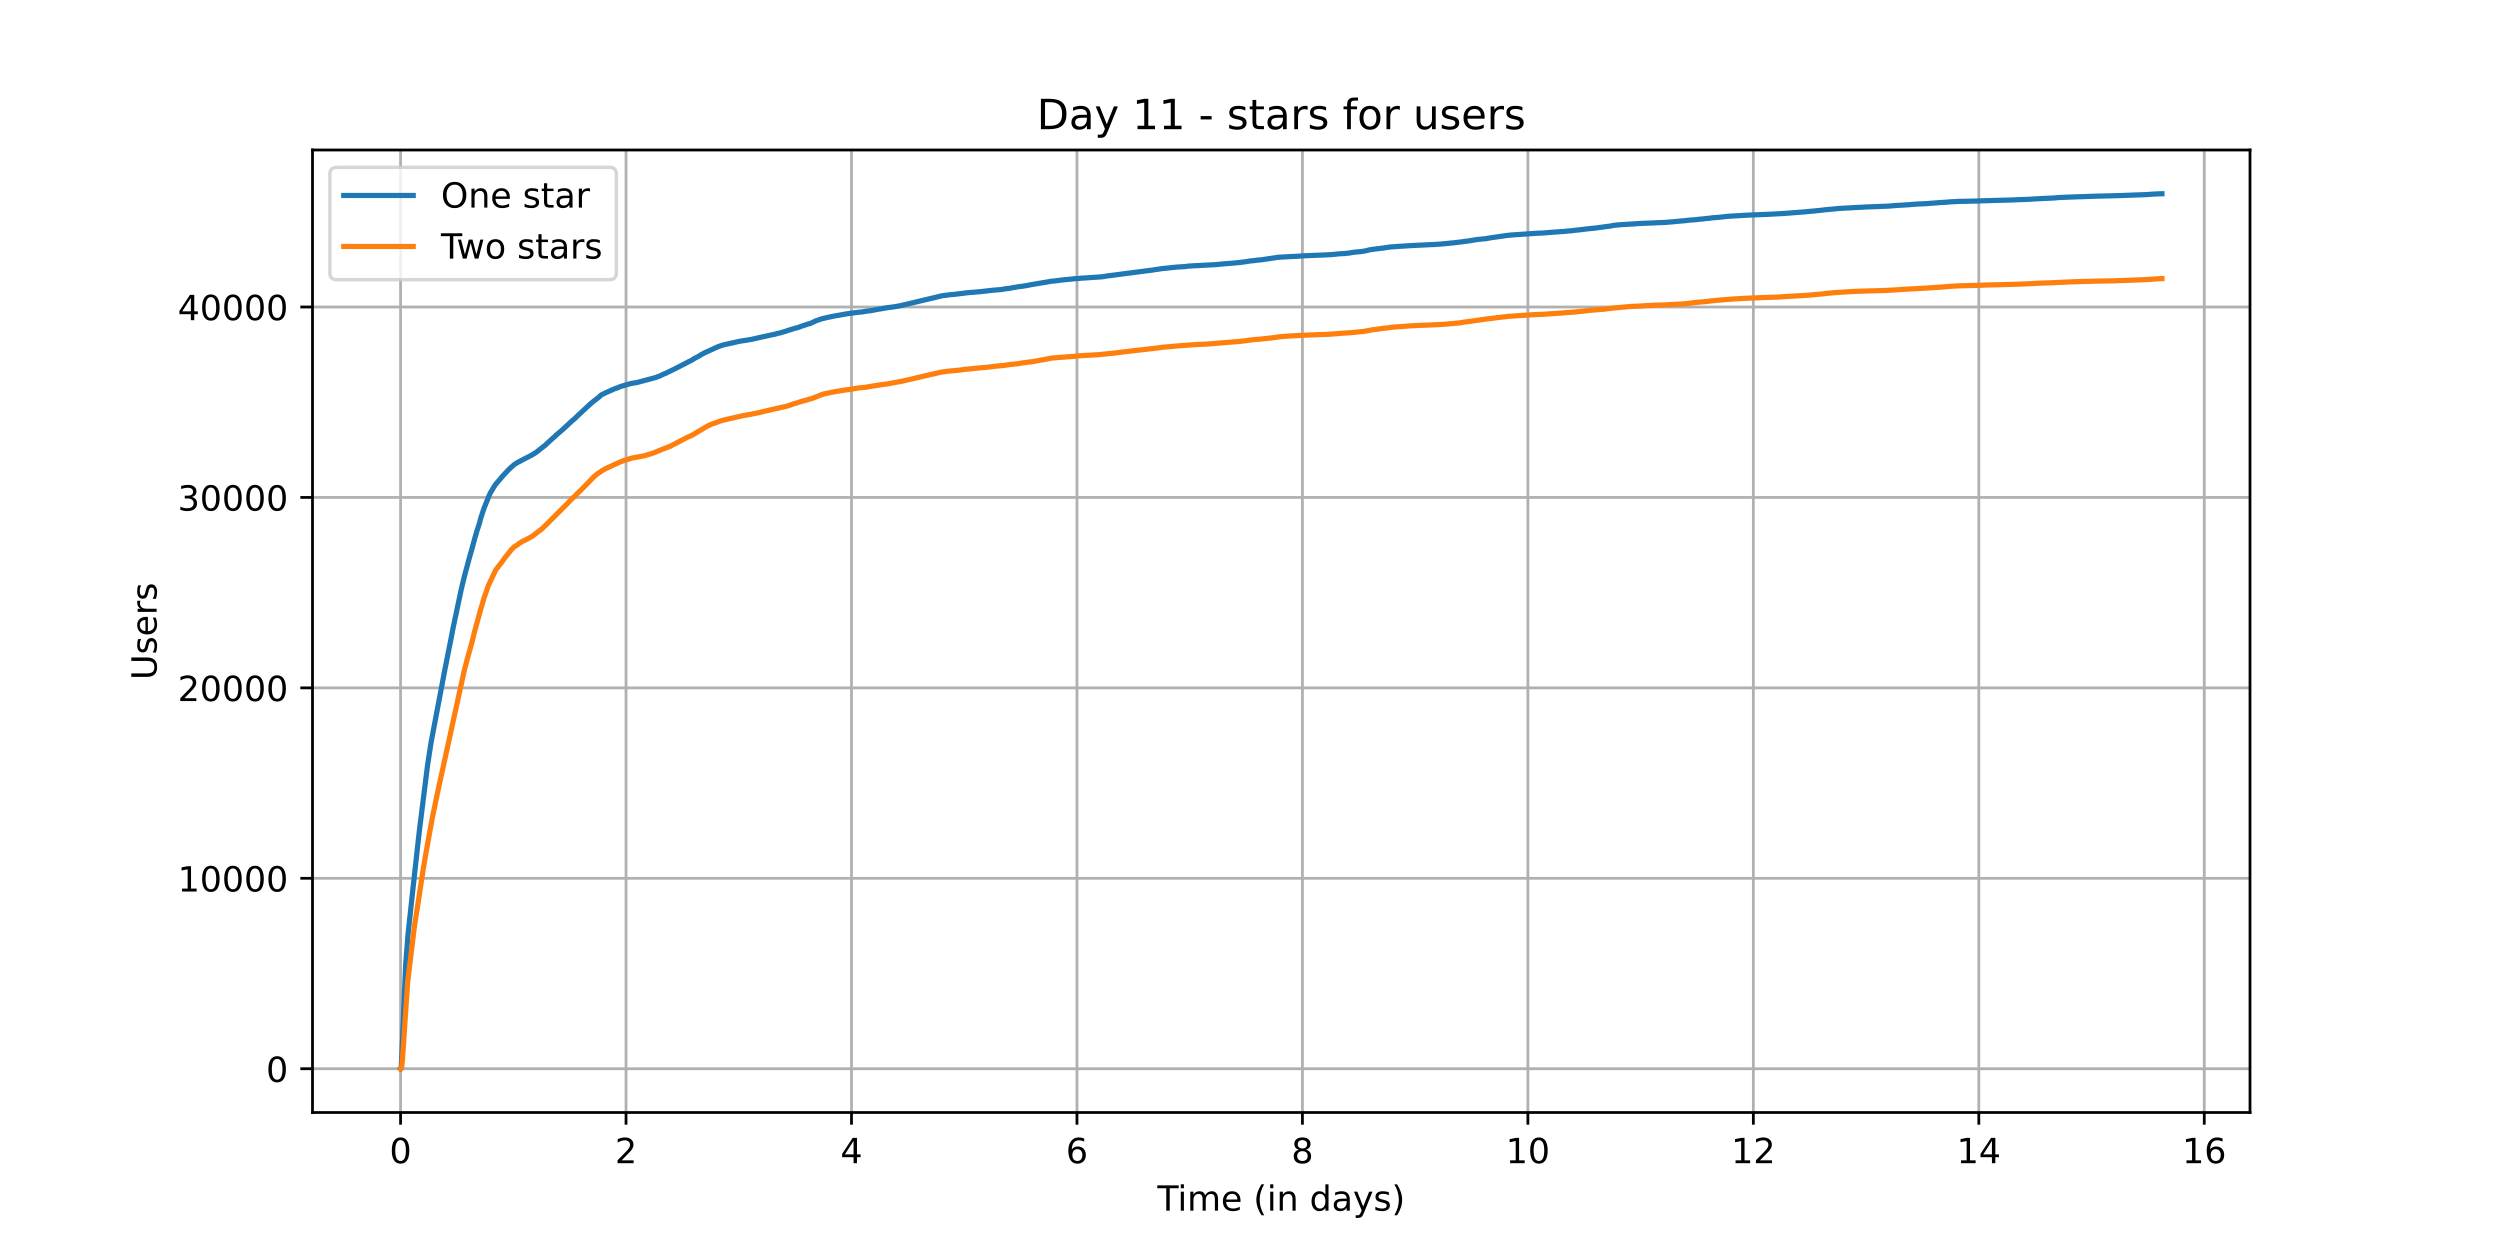 <?xml version="1.0" encoding="utf-8" standalone="no"?>
<!DOCTYPE svg PUBLIC "-//W3C//DTD SVG 1.1//EN"
  "http://www.w3.org/Graphics/SVG/1.1/DTD/svg11.dtd">
<!-- Created with matplotlib (https://matplotlib.org/) -->
<svg height="360pt" version="1.1" viewBox="0 0 720 360" width="720pt" xmlns="http://www.w3.org/2000/svg" xmlns:xlink="http://www.w3.org/1999/xlink">
 <defs>
  <style type="text/css">*{stroke-linecap:butt;stroke-linejoin:round;}</style>
 </defs>
 <g id="figure_1">
  <g id="patch_1">
   <path d="M 0 360 
L 720 360 
L 720 0 
L 0 0 
z
" style="fill:#ffffff;"/>
  </g>
  <g id="axes_1">
   <g id="patch_2">
    <path d="M 90 320.4 
L 648 320.4 
L 648 43.2 
L 90 43.2 
z
" style="fill:#ffffff;"/>
   </g>
   <g id="matplotlib.axis_1">
    <g id="xtick_1">
     <g id="line2d_1">
      <path clip-path="url(#pb75113d39e)" d="M 115.364 320.4 
L 115.364 43.2 
" style="fill:none;stroke:#b0b0b0;stroke-linecap:square;stroke-width:0.8;"/>
     </g>
     <g id="line2d_2">
      <defs>
       <path d="M 0 0 
L 0 3.5 
" id="mc8933adeb5" style="stroke:#000000;stroke-width:0.8;"/>
      </defs>
      <g>
       <use style="stroke:#000000;stroke-width:0.8;" x="115.364" xlink:href="#mc8933adeb5" y="320.4"/>
      </g>
     </g>
     <g id="text_1">
      <!-- 0 -->
      <g transform="translate(112.182 334.998)scale(0.1 -0.1)">
       <defs>
        <path d="M 31.781 66.406 
Q 24.172 66.406 20.328 58.906 
Q 16.5 51.422 16.5 36.375 
Q 16.5 21.391 20.328 13.891 
Q 24.172 6.391 31.781 6.391 
Q 39.453 6.391 43.281 13.891 
Q 47.125 21.391 47.125 36.375 
Q 47.125 51.422 43.281 58.906 
Q 39.453 66.406 31.781 66.406 
z
M 31.781 74.219 
Q 44.047 74.219 50.516 64.516 
Q 56.984 54.828 56.984 36.375 
Q 56.984 17.969 50.516 8.266 
Q 44.047 -1.422 31.781 -1.422 
Q 19.531 -1.422 13.062 8.266 
Q 6.594 17.969 6.594 36.375 
Q 6.594 54.828 13.062 64.516 
Q 19.531 74.219 31.781 74.219 
z
" id="DejaVuSans-48"/>
       </defs>
       <use xlink:href="#DejaVuSans-48"/>
      </g>
     </g>
    </g>
    <g id="xtick_2">
     <g id="line2d_3">
      <path clip-path="url(#pb75113d39e)" d="M 180.297 320.4 
L 180.297 43.2 
" style="fill:none;stroke:#b0b0b0;stroke-linecap:square;stroke-width:0.8;"/>
     </g>
     <g id="line2d_4">
      <g>
       <use style="stroke:#000000;stroke-width:0.8;" x="180.297" xlink:href="#mc8933adeb5" y="320.4"/>
      </g>
     </g>
     <g id="text_2">
      <!-- 2 -->
      <g transform="translate(177.116 334.998)scale(0.1 -0.1)">
       <defs>
        <path d="M 19.188 8.297 
L 53.609 8.297 
L 53.609 0 
L 7.328 0 
L 7.328 8.297 
Q 12.938 14.109 22.625 23.891 
Q 32.328 33.688 34.812 36.531 
Q 39.547 41.844 41.422 45.531 
Q 43.312 49.219 43.312 52.781 
Q 43.312 58.594 39.234 62.25 
Q 35.156 65.922 28.609 65.922 
Q 23.969 65.922 18.812 64.312 
Q 13.672 62.703 7.812 59.422 
L 7.812 69.391 
Q 13.766 71.781 18.938 73 
Q 24.125 74.219 28.422 74.219 
Q 39.75 74.219 46.484 68.547 
Q 53.219 62.891 53.219 53.422 
Q 53.219 48.922 51.531 44.891 
Q 49.859 40.875 45.406 35.406 
Q 44.188 33.984 37.641 27.219 
Q 31.109 20.453 19.188 8.297 
z
" id="DejaVuSans-50"/>
       </defs>
       <use xlink:href="#DejaVuSans-50"/>
      </g>
     </g>
    </g>
    <g id="xtick_3">
     <g id="line2d_5">
      <path clip-path="url(#pb75113d39e)" d="M 245.23 320.4 
L 245.23 43.2 
" style="fill:none;stroke:#b0b0b0;stroke-linecap:square;stroke-width:0.8;"/>
     </g>
     <g id="line2d_6">
      <g>
       <use style="stroke:#000000;stroke-width:0.8;" x="245.23" xlink:href="#mc8933adeb5" y="320.4"/>
      </g>
     </g>
     <g id="text_3">
      <!-- 4 -->
      <g transform="translate(242.049 334.998)scale(0.1 -0.1)">
       <defs>
        <path d="M 37.797 64.312 
L 12.891 25.391 
L 37.797 25.391 
z
M 35.203 72.906 
L 47.609 72.906 
L 47.609 25.391 
L 58.016 25.391 
L 58.016 17.188 
L 47.609 17.188 
L 47.609 0 
L 37.797 0 
L 37.797 17.188 
L 4.891 17.188 
L 4.891 26.703 
z
" id="DejaVuSans-52"/>
       </defs>
       <use xlink:href="#DejaVuSans-52"/>
      </g>
     </g>
    </g>
    <g id="xtick_4">
     <g id="line2d_7">
      <path clip-path="url(#pb75113d39e)" d="M 310.164 320.4 
L 310.164 43.2 
" style="fill:none;stroke:#b0b0b0;stroke-linecap:square;stroke-width:0.8;"/>
     </g>
     <g id="line2d_8">
      <g>
       <use style="stroke:#000000;stroke-width:0.8;" x="310.164" xlink:href="#mc8933adeb5" y="320.4"/>
      </g>
     </g>
     <g id="text_4">
      <!-- 6 -->
      <g transform="translate(306.983 334.998)scale(0.1 -0.1)">
       <defs>
        <path d="M 33.016 40.375 
Q 26.375 40.375 22.484 35.828 
Q 18.609 31.297 18.609 23.391 
Q 18.609 15.531 22.484 10.953 
Q 26.375 6.391 33.016 6.391 
Q 39.656 6.391 43.531 10.953 
Q 47.406 15.531 47.406 23.391 
Q 47.406 31.297 43.531 35.828 
Q 39.656 40.375 33.016 40.375 
z
M 52.594 71.297 
L 52.594 62.312 
Q 48.875 64.062 45.094 64.984 
Q 41.312 65.922 37.594 65.922 
Q 27.828 65.922 22.672 59.328 
Q 17.531 52.734 16.797 39.406 
Q 19.672 43.656 24.016 45.922 
Q 28.375 48.188 33.594 48.188 
Q 44.578 48.188 50.953 41.516 
Q 57.328 34.859 57.328 23.391 
Q 57.328 12.156 50.688 5.359 
Q 44.047 -1.422 33.016 -1.422 
Q 20.359 -1.422 13.672 8.266 
Q 6.984 17.969 6.984 36.375 
Q 6.984 53.656 15.188 63.938 
Q 23.391 74.219 37.203 74.219 
Q 40.922 74.219 44.703 73.484 
Q 48.484 72.75 52.594 71.297 
z
" id="DejaVuSans-54"/>
       </defs>
       <use xlink:href="#DejaVuSans-54"/>
      </g>
     </g>
    </g>
    <g id="xtick_5">
     <g id="line2d_9">
      <path clip-path="url(#pb75113d39e)" d="M 375.097 320.4 
L 375.097 43.2 
" style="fill:none;stroke:#b0b0b0;stroke-linecap:square;stroke-width:0.8;"/>
     </g>
     <g id="line2d_10">
      <g>
       <use style="stroke:#000000;stroke-width:0.8;" x="375.097" xlink:href="#mc8933adeb5" y="320.4"/>
      </g>
     </g>
     <g id="text_5">
      <!-- 8 -->
      <g transform="translate(371.916 334.998)scale(0.1 -0.1)">
       <defs>
        <path d="M 31.781 34.625 
Q 24.75 34.625 20.719 30.859 
Q 16.703 27.094 16.703 20.516 
Q 16.703 13.922 20.719 10.156 
Q 24.75 6.391 31.781 6.391 
Q 38.812 6.391 42.859 10.172 
Q 46.922 13.969 46.922 20.516 
Q 46.922 27.094 42.891 30.859 
Q 38.875 34.625 31.781 34.625 
z
M 21.922 38.812 
Q 15.578 40.375 12.031 44.719 
Q 8.5 49.078 8.5 55.328 
Q 8.5 64.062 14.719 69.141 
Q 20.953 74.219 31.781 74.219 
Q 42.672 74.219 48.875 69.141 
Q 55.078 64.062 55.078 55.328 
Q 55.078 49.078 51.531 44.719 
Q 48 40.375 41.703 38.812 
Q 48.828 37.156 52.797 32.312 
Q 56.781 27.484 56.781 20.516 
Q 56.781 9.906 50.312 4.234 
Q 43.844 -1.422 31.781 -1.422 
Q 19.734 -1.422 13.25 4.234 
Q 6.781 9.906 6.781 20.516 
Q 6.781 27.484 10.781 32.312 
Q 14.797 37.156 21.922 38.812 
z
M 18.312 54.391 
Q 18.312 48.734 21.844 45.562 
Q 25.391 42.391 31.781 42.391 
Q 38.141 42.391 41.719 45.562 
Q 45.312 48.734 45.312 54.391 
Q 45.312 60.062 41.719 63.234 
Q 38.141 66.406 31.781 66.406 
Q 25.391 66.406 21.844 63.234 
Q 18.312 60.062 18.312 54.391 
z
" id="DejaVuSans-56"/>
       </defs>
       <use xlink:href="#DejaVuSans-56"/>
      </g>
     </g>
    </g>
    <g id="xtick_6">
     <g id="line2d_11">
      <path clip-path="url(#pb75113d39e)" d="M 440.031 320.4 
L 440.031 43.2 
" style="fill:none;stroke:#b0b0b0;stroke-linecap:square;stroke-width:0.8;"/>
     </g>
     <g id="line2d_12">
      <g>
       <use style="stroke:#000000;stroke-width:0.8;" x="440.031" xlink:href="#mc8933adeb5" y="320.4"/>
      </g>
     </g>
     <g id="text_6">
      <!-- 10 -->
      <g transform="translate(433.668 334.998)scale(0.1 -0.1)">
       <defs>
        <path d="M 12.406 8.297 
L 28.516 8.297 
L 28.516 63.922 
L 10.984 60.406 
L 10.984 69.391 
L 28.422 72.906 
L 38.281 72.906 
L 38.281 8.297 
L 54.391 8.297 
L 54.391 0 
L 12.406 0 
z
" id="DejaVuSans-49"/>
       </defs>
       <use xlink:href="#DejaVuSans-49"/>
       <use x="63.623" xlink:href="#DejaVuSans-48"/>
      </g>
     </g>
    </g>
    <g id="xtick_7">
     <g id="line2d_13">
      <path clip-path="url(#pb75113d39e)" d="M 504.964 320.4 
L 504.964 43.2 
" style="fill:none;stroke:#b0b0b0;stroke-linecap:square;stroke-width:0.8;"/>
     </g>
     <g id="line2d_14">
      <g>
       <use style="stroke:#000000;stroke-width:0.8;" x="504.964" xlink:href="#mc8933adeb5" y="320.4"/>
      </g>
     </g>
     <g id="text_7">
      <!-- 12 -->
      <g transform="translate(498.602 334.998)scale(0.1 -0.1)">
       <use xlink:href="#DejaVuSans-49"/>
       <use x="63.623" xlink:href="#DejaVuSans-50"/>
      </g>
     </g>
    </g>
    <g id="xtick_8">
     <g id="line2d_15">
      <path clip-path="url(#pb75113d39e)" d="M 569.898 320.4 
L 569.898 43.2 
" style="fill:none;stroke:#b0b0b0;stroke-linecap:square;stroke-width:0.8;"/>
     </g>
     <g id="line2d_16">
      <g>
       <use style="stroke:#000000;stroke-width:0.8;" x="569.898" xlink:href="#mc8933adeb5" y="320.4"/>
      </g>
     </g>
     <g id="text_8">
      <!-- 14 -->
      <g transform="translate(563.535 334.998)scale(0.1 -0.1)">
       <use xlink:href="#DejaVuSans-49"/>
       <use x="63.623" xlink:href="#DejaVuSans-52"/>
      </g>
     </g>
    </g>
    <g id="xtick_9">
     <g id="line2d_17">
      <path clip-path="url(#pb75113d39e)" d="M 634.831 320.4 
L 634.831 43.2 
" style="fill:none;stroke:#b0b0b0;stroke-linecap:square;stroke-width:0.8;"/>
     </g>
     <g id="line2d_18">
      <g>
       <use style="stroke:#000000;stroke-width:0.8;" x="634.831" xlink:href="#mc8933adeb5" y="320.4"/>
      </g>
     </g>
     <g id="text_9">
      <!-- 16 -->
      <g transform="translate(628.468 334.998)scale(0.1 -0.1)">
       <use xlink:href="#DejaVuSans-49"/>
       <use x="63.623" xlink:href="#DejaVuSans-54"/>
      </g>
     </g>
    </g>
    <g id="text_10">
     <!-- Time (in days) -->
     <g transform="translate(333.327 348.677)scale(0.1 -0.1)">
      <defs>
       <path d="M -0.297 72.906 
L 61.375 72.906 
L 61.375 64.594 
L 35.5 64.594 
L 35.5 0 
L 25.594 0 
L 25.594 64.594 
L -0.297 64.594 
z
" id="DejaVuSans-84"/>
       <path d="M 9.422 54.688 
L 18.406 54.688 
L 18.406 0 
L 9.422 0 
z
M 9.422 75.984 
L 18.406 75.984 
L 18.406 64.594 
L 9.422 64.594 
z
" id="DejaVuSans-105"/>
       <path d="M 52 44.188 
Q 55.375 50.25 60.062 53.125 
Q 64.75 56 71.094 56 
Q 79.641 56 84.281 50.016 
Q 88.922 44.047 88.922 33.016 
L 88.922 0 
L 79.891 0 
L 79.891 32.719 
Q 79.891 40.578 77.094 44.375 
Q 74.312 48.188 68.609 48.188 
Q 61.625 48.188 57.562 43.547 
Q 53.516 38.922 53.516 30.906 
L 53.516 0 
L 44.484 0 
L 44.484 32.719 
Q 44.484 40.625 41.703 44.406 
Q 38.922 48.188 33.109 48.188 
Q 26.219 48.188 22.156 43.531 
Q 18.109 38.875 18.109 30.906 
L 18.109 0 
L 9.078 0 
L 9.078 54.688 
L 18.109 54.688 
L 18.109 46.188 
Q 21.188 51.219 25.484 53.609 
Q 29.781 56 35.688 56 
Q 41.656 56 45.828 52.969 
Q 50 49.953 52 44.188 
z
" id="DejaVuSans-109"/>
       <path d="M 56.203 29.594 
L 56.203 25.203 
L 14.891 25.203 
Q 15.484 15.922 20.484 11.062 
Q 25.484 6.203 34.422 6.203 
Q 39.594 6.203 44.453 7.469 
Q 49.312 8.734 54.109 11.281 
L 54.109 2.781 
Q 49.266 0.734 44.188 -0.344 
Q 39.109 -1.422 33.891 -1.422 
Q 20.797 -1.422 13.156 6.188 
Q 5.516 13.812 5.516 26.812 
Q 5.516 40.234 12.766 48.109 
Q 20.016 56 32.328 56 
Q 43.359 56 49.781 48.891 
Q 56.203 41.797 56.203 29.594 
z
M 47.219 32.234 
Q 47.125 39.594 43.094 43.984 
Q 39.062 48.391 32.422 48.391 
Q 24.906 48.391 20.391 44.141 
Q 15.875 39.891 15.188 32.172 
z
" id="DejaVuSans-101"/>
       <path id="DejaVuSans-32"/>
       <path d="M 31 75.875 
Q 24.469 64.656 21.281 53.656 
Q 18.109 42.672 18.109 31.391 
Q 18.109 20.125 21.312 9.062 
Q 24.516 -2 31 -13.188 
L 23.188 -13.188 
Q 15.875 -1.703 12.234 9.375 
Q 8.594 20.453 8.594 31.391 
Q 8.594 42.281 12.203 53.312 
Q 15.828 64.359 23.188 75.875 
z
" id="DejaVuSans-40"/>
       <path d="M 54.891 33.016 
L 54.891 0 
L 45.906 0 
L 45.906 32.719 
Q 45.906 40.484 42.875 44.328 
Q 39.844 48.188 33.797 48.188 
Q 26.516 48.188 22.312 43.547 
Q 18.109 38.922 18.109 30.906 
L 18.109 0 
L 9.078 0 
L 9.078 54.688 
L 18.109 54.688 
L 18.109 46.188 
Q 21.344 51.125 25.703 53.562 
Q 30.078 56 35.797 56 
Q 45.219 56 50.047 50.172 
Q 54.891 44.344 54.891 33.016 
z
" id="DejaVuSans-110"/>
       <path d="M 45.406 46.391 
L 45.406 75.984 
L 54.391 75.984 
L 54.391 0 
L 45.406 0 
L 45.406 8.203 
Q 42.578 3.328 38.25 0.953 
Q 33.938 -1.422 27.875 -1.422 
Q 17.969 -1.422 11.734 6.484 
Q 5.516 14.406 5.516 27.297 
Q 5.516 40.188 11.734 48.094 
Q 17.969 56 27.875 56 
Q 33.938 56 38.25 53.625 
Q 42.578 51.266 45.406 46.391 
z
M 14.797 27.297 
Q 14.797 17.391 18.875 11.75 
Q 22.953 6.109 30.078 6.109 
Q 37.203 6.109 41.297 11.75 
Q 45.406 17.391 45.406 27.297 
Q 45.406 37.203 41.297 42.844 
Q 37.203 48.484 30.078 48.484 
Q 22.953 48.484 18.875 42.844 
Q 14.797 37.203 14.797 27.297 
z
" id="DejaVuSans-100"/>
       <path d="M 34.281 27.484 
Q 23.391 27.484 19.188 25 
Q 14.984 22.516 14.984 16.5 
Q 14.984 11.719 18.141 8.906 
Q 21.297 6.109 26.703 6.109 
Q 34.188 6.109 38.703 11.406 
Q 43.219 16.703 43.219 25.484 
L 43.219 27.484 
z
M 52.203 31.203 
L 52.203 0 
L 43.219 0 
L 43.219 8.297 
Q 40.141 3.328 35.547 0.953 
Q 30.953 -1.422 24.312 -1.422 
Q 15.922 -1.422 10.953 3.297 
Q 6 8.016 6 15.922 
Q 6 25.141 12.172 29.828 
Q 18.359 34.516 30.609 34.516 
L 43.219 34.516 
L 43.219 35.406 
Q 43.219 41.609 39.141 45 
Q 35.062 48.391 27.688 48.391 
Q 23 48.391 18.547 47.266 
Q 14.109 46.141 10.016 43.891 
L 10.016 52.203 
Q 14.938 54.109 19.578 55.047 
Q 24.219 56 28.609 56 
Q 40.484 56 46.344 49.844 
Q 52.203 43.703 52.203 31.203 
z
" id="DejaVuSans-97"/>
       <path d="M 32.172 -5.078 
Q 28.375 -14.844 24.75 -17.812 
Q 21.141 -20.797 15.094 -20.797 
L 7.906 -20.797 
L 7.906 -13.281 
L 13.188 -13.281 
Q 16.891 -13.281 18.938 -11.516 
Q 21 -9.766 23.484 -3.219 
L 25.094 0.875 
L 2.984 54.688 
L 12.5 54.688 
L 29.594 11.922 
L 46.688 54.688 
L 56.203 54.688 
z
" id="DejaVuSans-121"/>
       <path d="M 44.281 53.078 
L 44.281 44.578 
Q 40.484 46.531 36.375 47.5 
Q 32.281 48.484 27.875 48.484 
Q 21.188 48.484 17.844 46.438 
Q 14.5 44.391 14.5 40.281 
Q 14.5 37.156 16.891 35.375 
Q 19.281 33.594 26.516 31.984 
L 29.594 31.297 
Q 39.156 29.25 43.188 25.516 
Q 47.219 21.781 47.219 15.094 
Q 47.219 7.469 41.188 3.016 
Q 35.156 -1.422 24.609 -1.422 
Q 20.219 -1.422 15.453 -0.562 
Q 10.688 0.297 5.422 2 
L 5.422 11.281 
Q 10.406 8.688 15.234 7.391 
Q 20.062 6.109 24.812 6.109 
Q 31.156 6.109 34.562 8.281 
Q 37.984 10.453 37.984 14.406 
Q 37.984 18.062 35.516 20.016 
Q 33.062 21.969 24.703 23.781 
L 21.578 24.516 
Q 13.234 26.266 9.516 29.906 
Q 5.812 33.547 5.812 39.891 
Q 5.812 47.609 11.281 51.797 
Q 16.75 56 26.812 56 
Q 31.781 56 36.172 55.266 
Q 40.578 54.547 44.281 53.078 
z
" id="DejaVuSans-115"/>
       <path d="M 8.016 75.875 
L 15.828 75.875 
Q 23.141 64.359 26.781 53.312 
Q 30.422 42.281 30.422 31.391 
Q 30.422 20.453 26.781 9.375 
Q 23.141 -1.703 15.828 -13.188 
L 8.016 -13.188 
Q 14.5 -2 17.703 9.062 
Q 20.906 20.125 20.906 31.391 
Q 20.906 42.672 17.703 53.656 
Q 14.5 64.656 8.016 75.875 
z
" id="DejaVuSans-41"/>
      </defs>
      <use xlink:href="#DejaVuSans-84"/>
      <use x="57.959" xlink:href="#DejaVuSans-105"/>
      <use x="85.742" xlink:href="#DejaVuSans-109"/>
      <use x="183.154" xlink:href="#DejaVuSans-101"/>
      <use x="244.678" xlink:href="#DejaVuSans-32"/>
      <use x="276.465" xlink:href="#DejaVuSans-40"/>
      <use x="315.479" xlink:href="#DejaVuSans-105"/>
      <use x="343.262" xlink:href="#DejaVuSans-110"/>
      <use x="406.641" xlink:href="#DejaVuSans-32"/>
      <use x="438.428" xlink:href="#DejaVuSans-100"/>
      <use x="501.904" xlink:href="#DejaVuSans-97"/>
      <use x="563.184" xlink:href="#DejaVuSans-121"/>
      <use x="622.363" xlink:href="#DejaVuSans-115"/>
      <use x="674.463" xlink:href="#DejaVuSans-41"/>
     </g>
    </g>
   </g>
   <g id="matplotlib.axis_2">
    <g id="ytick_1">
     <g id="line2d_19">
      <path clip-path="url(#pb75113d39e)" d="M 90 307.8 
L 648 307.8 
" style="fill:none;stroke:#b0b0b0;stroke-linecap:square;stroke-width:0.8;"/>
     </g>
     <g id="line2d_20">
      <defs>
       <path d="M 0 0 
L -3.5 0 
" id="ma54bb7024d" style="stroke:#000000;stroke-width:0.8;"/>
      </defs>
      <g>
       <use style="stroke:#000000;stroke-width:0.8;" x="90" xlink:href="#ma54bb7024d" y="307.8"/>
      </g>
     </g>
     <g id="text_11">
      <!-- 0 -->
      <g transform="translate(76.638 311.599)scale(0.1 -0.1)">
       <use xlink:href="#DejaVuSans-48"/>
      </g>
     </g>
    </g>
    <g id="ytick_2">
     <g id="line2d_21">
      <path clip-path="url(#pb75113d39e)" d="M 90 252.953 
L 648 252.953 
" style="fill:none;stroke:#b0b0b0;stroke-linecap:square;stroke-width:0.8;"/>
     </g>
     <g id="line2d_22">
      <g>
       <use style="stroke:#000000;stroke-width:0.8;" x="90" xlink:href="#ma54bb7024d" y="252.953"/>
      </g>
     </g>
     <g id="text_12">
      <!-- 10000 -->
      <g transform="translate(51.188 256.752)scale(0.1 -0.1)">
       <use xlink:href="#DejaVuSans-49"/>
       <use x="63.623" xlink:href="#DejaVuSans-48"/>
       <use x="127.246" xlink:href="#DejaVuSans-48"/>
       <use x="190.869" xlink:href="#DejaVuSans-48"/>
       <use x="254.492" xlink:href="#DejaVuSans-48"/>
      </g>
     </g>
    </g>
    <g id="ytick_3">
     <g id="line2d_23">
      <path clip-path="url(#pb75113d39e)" d="M 90 198.106 
L 648 198.106 
" style="fill:none;stroke:#b0b0b0;stroke-linecap:square;stroke-width:0.8;"/>
     </g>
     <g id="line2d_24">
      <g>
       <use style="stroke:#000000;stroke-width:0.8;" x="90" xlink:href="#ma54bb7024d" y="198.106"/>
      </g>
     </g>
     <g id="text_13">
      <!-- 20000 -->
      <g transform="translate(51.188 201.905)scale(0.1 -0.1)">
       <use xlink:href="#DejaVuSans-50"/>
       <use x="63.623" xlink:href="#DejaVuSans-48"/>
       <use x="127.246" xlink:href="#DejaVuSans-48"/>
       <use x="190.869" xlink:href="#DejaVuSans-48"/>
       <use x="254.492" xlink:href="#DejaVuSans-48"/>
      </g>
     </g>
    </g>
    <g id="ytick_4">
     <g id="line2d_25">
      <path clip-path="url(#pb75113d39e)" d="M 90 143.259 
L 648 143.259 
" style="fill:none;stroke:#b0b0b0;stroke-linecap:square;stroke-width:0.8;"/>
     </g>
     <g id="line2d_26">
      <g>
       <use style="stroke:#000000;stroke-width:0.8;" x="90" xlink:href="#ma54bb7024d" y="143.259"/>
      </g>
     </g>
     <g id="text_14">
      <!-- 30000 -->
      <g transform="translate(51.188 147.058)scale(0.1 -0.1)">
       <defs>
        <path d="M 40.578 39.312 
Q 47.656 37.797 51.625 33 
Q 55.609 28.219 55.609 21.188 
Q 55.609 10.406 48.188 4.484 
Q 40.766 -1.422 27.094 -1.422 
Q 22.516 -1.422 17.656 -0.516 
Q 12.797 0.391 7.625 2.203 
L 7.625 11.719 
Q 11.719 9.328 16.594 8.109 
Q 21.484 6.891 26.812 6.891 
Q 36.078 6.891 40.938 10.547 
Q 45.797 14.203 45.797 21.188 
Q 45.797 27.641 41.281 31.266 
Q 36.766 34.906 28.719 34.906 
L 20.219 34.906 
L 20.219 43.016 
L 29.109 43.016 
Q 36.375 43.016 40.234 45.922 
Q 44.094 48.828 44.094 54.297 
Q 44.094 59.906 40.109 62.906 
Q 36.141 65.922 28.719 65.922 
Q 24.656 65.922 20.016 65.031 
Q 15.375 64.156 9.812 62.312 
L 9.812 71.094 
Q 15.438 72.656 20.344 73.438 
Q 25.25 74.219 29.594 74.219 
Q 40.828 74.219 47.359 69.109 
Q 53.906 64.016 53.906 55.328 
Q 53.906 49.266 50.438 45.094 
Q 46.969 40.922 40.578 39.312 
z
" id="DejaVuSans-51"/>
       </defs>
       <use xlink:href="#DejaVuSans-51"/>
       <use x="63.623" xlink:href="#DejaVuSans-48"/>
       <use x="127.246" xlink:href="#DejaVuSans-48"/>
       <use x="190.869" xlink:href="#DejaVuSans-48"/>
       <use x="254.492" xlink:href="#DejaVuSans-48"/>
      </g>
     </g>
    </g>
    <g id="ytick_5">
     <g id="line2d_27">
      <path clip-path="url(#pb75113d39e)" d="M 90 88.412 
L 648 88.412 
" style="fill:none;stroke:#b0b0b0;stroke-linecap:square;stroke-width:0.8;"/>
     </g>
     <g id="line2d_28">
      <g>
       <use style="stroke:#000000;stroke-width:0.8;" x="90" xlink:href="#ma54bb7024d" y="88.412"/>
      </g>
     </g>
     <g id="text_15">
      <!-- 40000 -->
      <g transform="translate(51.188 92.211)scale(0.1 -0.1)">
       <use xlink:href="#DejaVuSans-52"/>
       <use x="63.623" xlink:href="#DejaVuSans-48"/>
       <use x="127.246" xlink:href="#DejaVuSans-48"/>
       <use x="190.869" xlink:href="#DejaVuSans-48"/>
       <use x="254.492" xlink:href="#DejaVuSans-48"/>
      </g>
     </g>
    </g>
    <g id="text_16">
     <!-- Users -->
     <g transform="translate(45.108 195.801)rotate(-90)scale(0.1 -0.1)">
      <defs>
       <path d="M 8.688 72.906 
L 18.609 72.906 
L 18.609 28.609 
Q 18.609 16.891 22.844 11.734 
Q 27.094 6.594 36.625 6.594 
Q 46.094 6.594 50.344 11.734 
Q 54.594 16.891 54.594 28.609 
L 54.594 72.906 
L 64.5 72.906 
L 64.5 27.391 
Q 64.5 13.141 57.438 5.859 
Q 50.391 -1.422 36.625 -1.422 
Q 22.797 -1.422 15.734 5.859 
Q 8.688 13.141 8.688 27.391 
z
" id="DejaVuSans-85"/>
       <path d="M 41.109 46.297 
Q 39.594 47.172 37.812 47.578 
Q 36.031 48 33.891 48 
Q 26.266 48 22.188 43.047 
Q 18.109 38.094 18.109 28.812 
L 18.109 0 
L 9.078 0 
L 9.078 54.688 
L 18.109 54.688 
L 18.109 46.188 
Q 20.953 51.172 25.484 53.578 
Q 30.031 56 36.531 56 
Q 37.453 56 38.578 55.875 
Q 39.703 55.766 41.062 55.516 
z
" id="DejaVuSans-114"/>
      </defs>
      <use xlink:href="#DejaVuSans-85"/>
      <use x="73.193" xlink:href="#DejaVuSans-115"/>
      <use x="125.293" xlink:href="#DejaVuSans-101"/>
      <use x="186.816" xlink:href="#DejaVuSans-114"/>
      <use x="227.93" xlink:href="#DejaVuSans-115"/>
     </g>
    </g>
   </g>
   <g id="line2d_29">
    <path clip-path="url(#pb75113d39e)" d="M 115.364 307.8 
L 115.478 307.701 
L 115.545 307.367 
L 115.746 303.67 
L 116.819 277.996 
L 117.534 268.848 
L 119.187 253.589 
L 120.484 241.814 
L 120.863 238.572 
L 123.142 220.33 
L 124.126 213.968 
L 124.64 211.225 
L 128.153 192.693 
L 128.287 192.062 
L 128.689 190 
L 129.941 183.714 
L 130.455 181.01 
L 132.778 170.035 
L 133.091 168.692 
L 133.739 166.004 
L 134.029 164.913 
L 134.655 162.62 
L 134.923 161.572 
L 135.415 159.79 
L 135.75 158.677 
L 136.733 155.062 
L 137.024 154.069 
L 137.292 153.115 
L 138.008 150.921 
L 138.209 150.203 
L 138.499 149.089 
L 138.723 148.437 
L 139.17 147.038 
L 139.438 146.276 
L 140.757 142.99 
L 141.226 141.959 
L 141.674 141.224 
L 141.986 140.67 
L 142.68 139.562 
L 145.093 136.738 
L 145.316 136.518 
L 146.367 135.399 
L 146.546 135.235 
L 146.724 135.037 
L 147.283 134.511 
L 147.64 134.226 
L 148.02 133.853 
L 148.825 133.343 
L 149.048 133.195 
L 152.511 131.39 
L 152.824 131.237 
L 153.137 131.056 
L 153.517 130.836 
L 153.74 130.699 
L 153.963 130.535 
L 154.188 130.43 
L 154.524 130.189 
L 157.138 128.132 
L 157.451 127.809 
L 159.395 126.037 
L 159.82 125.708 
L 160.043 125.406 
L 160.423 125.099 
L 161.496 124.205 
L 162.3 123.481 
L 164.87 121.09 
L 165.317 120.755 
L 165.897 120.201 
L 166.143 119.96 
L 166.724 119.395 
L 167.037 119.121 
L 167.685 118.518 
L 167.975 118.232 
L 170.299 116.088 
L 172.556 114.316 
L 172.958 113.916 
L 173.449 113.587 
L 173.963 113.367 
L 174.209 113.214 
L 174.432 113.11 
L 177.114 111.925 
L 177.449 111.826 
L 177.694 111.738 
L 178.342 111.475 
L 178.543 111.371 
L 180.735 110.718 
L 181.249 110.581 
L 181.651 110.482 
L 181.942 110.406 
L 182.612 110.301 
L 182.947 110.252 
L 183.528 110.142 
L 188.757 108.749 
L 188.958 108.673 
L 189.695 108.393 
L 189.941 108.3 
L 190.455 108.064 
L 190.969 107.811 
L 191.639 107.543 
L 192.198 107.268 
L 192.756 107.022 
L 193.449 106.649 
L 193.739 106.544 
L 198.03 104.334 
L 198.186 104.241 
L 198.365 104.142 
L 198.611 104.054 
L 199.259 103.709 
L 200.041 103.21 
L 200.242 103.095 
L 200.443 103.001 
L 200.622 102.903 
L 201.181 102.623 
L 202.119 102.047 
L 202.812 101.669 
L 206.901 99.798 
L 207.258 99.7 
L 207.549 99.568 
L 207.884 99.464 
L 208.152 99.392 
L 208.532 99.283 
L 212.911 98.312 
L 213.492 98.202 
L 214.632 98.038 
L 216.665 97.692 
L 216.866 97.632 
L 217.358 97.528 
L 217.849 97.401 
L 218.386 97.292 
L 222.609 96.359 
L 223.19 96.261 
L 223.414 96.178 
L 223.749 96.085 
L 223.929 96.019 
L 224.556 95.91 
L 226.522 95.323 
L 226.79 95.208 
L 227.148 95.098 
L 229.114 94.5 
L 229.584 94.39 
L 229.941 94.286 
L 230.969 93.891 
L 231.371 93.782 
L 231.729 93.65 
L 232.064 93.551 
L 232.444 93.409 
L 232.824 93.299 
L 233.36 93.156 
L 233.628 93.052 
L 233.852 92.926 
L 234.098 92.827 
L 234.299 92.728 
L 234.522 92.635 
L 234.746 92.493 
L 234.992 92.394 
L 235.327 92.284 
L 236.221 91.955 
L 236.892 91.747 
L 237.473 91.637 
L 238.031 91.483 
L 240.736 90.924 
L 241.473 90.814 
L 243.373 90.458 
L 244.177 90.348 
L 244.602 90.26 
L 245.407 90.178 
L 246.122 90.068 
L 247.083 89.948 
L 248.269 89.838 
L 249.813 89.575 
L 250.842 89.465 
L 253.054 89.032 
L 253.836 88.928 
L 254.238 88.851 
L 254.886 88.741 
L 255.311 88.648 
L 256.138 88.538 
L 257.098 88.418 
L 257.791 88.308 
L 259.311 88.045 
L 259.757 87.935 
L 271.469 85.149 
L 272.497 85.039 
L 273.57 84.885 
L 274.821 84.776 
L 275.715 84.666 
L 276.609 84.556 
L 277.458 84.458 
L 278.262 84.348 
L 279.111 84.255 
L 280.586 84.15 
L 280.898 84.118 
L 282.194 84.008 
L 282.976 83.931 
L 283.848 83.827 
L 284.138 83.799 
L 285.032 83.69 
L 285.814 83.607 
L 286.887 83.498 
L 287.467 83.465 
L 288.562 83.366 
L 288.809 83.311 
L 289.345 83.202 
L 290.172 83.108 
L 291.044 82.999 
L 291.312 82.927 
L 291.803 82.829 
L 292.027 82.796 
L 293.524 82.538 
L 294.552 82.428 
L 296.005 82.181 
L 296.474 82.072 
L 297.973 81.814 
L 298.643 81.704 
L 300.186 81.435 
L 300.946 81.326 
L 302.756 80.991 
L 304.052 80.882 
L 304.41 80.827 
L 305.416 80.695 
L 306.377 80.585 
L 307.181 80.498 
L 308.5 80.388 
L 309.46 80.267 
L 311.114 80.163 
L 311.36 80.114 
L 313.282 80.004 
L 313.953 79.949 
L 315.63 79.839 
L 316.233 79.801 
L 317.596 79.691 
L 317.931 79.642 
L 318.49 79.532 
L 318.825 79.483 
L 331.049 77.887 
L 331.921 77.783 
L 332.524 77.673 
L 333.486 77.547 
L 334.112 77.437 
L 335.051 77.316 
L 336.258 77.207 
L 337.241 77.081 
L 338.358 76.971 
L 339.073 76.911 
L 340.749 76.801 
L 341.374 76.763 
L 342.067 76.653 
L 342.715 76.609 
L 344.592 76.499 
L 345.061 76.494 
L 346.781 76.384 
L 347.34 76.357 
L 349.552 76.247 
L 350.267 76.187 
L 351.563 76.077 
L 351.787 76.05 
L 353.038 75.94 
L 353.686 75.89 
L 355.116 75.781 
L 355.875 75.709 
L 356.993 75.6 
L 357.886 75.49 
L 358.691 75.38 
L 360.031 75.161 
L 361.193 75.051 
L 362.2 74.914 
L 363.407 74.804 
L 364.681 74.602 
L 365.531 74.492 
L 366.738 74.305 
L 367.431 74.201 
L 367.811 74.135 
L 368.504 74.075 
L 370.426 73.965 
L 370.717 73.943 
L 373.041 73.834 
L 373.622 73.801 
L 375.163 73.691 
L 375.677 73.675 
L 377.934 73.565 
L 378.471 73.548 
L 381.085 73.444 
L 381.353 73.433 
L 383.498 73.324 
L 383.833 73.28 
L 384.995 73.176 
L 385.353 73.121 
L 387.252 73.016 
L 387.565 72.978 
L 388.57 72.874 
L 388.793 72.835 
L 389.352 72.731 
L 389.71 72.676 
L 390.537 72.583 
L 391.833 72.473 
L 392.95 72.309 
L 393.419 72.199 
L 393.844 72.111 
L 394.179 72.002 
L 395.52 71.782 
L 396.458 71.673 
L 397.464 71.536 
L 398.469 71.426 
L 398.849 71.355 
L 399.564 71.245 
L 400.592 71.108 
L 402.312 70.998 
L 402.983 70.943 
L 404.904 70.834 
L 405.597 70.779 
L 407.652 70.669 
L 408.211 70.642 
L 410.468 70.537 
L 410.758 70.51 
L 413.35 70.406 
L 413.573 70.378 
L 415.227 70.269 
L 416.009 70.186 
L 417.037 70.088 
L 417.26 70.055 
L 418.511 69.945 
L 419.338 69.852 
L 420.142 69.748 
L 420.433 69.72 
L 421.259 69.616 
L 421.662 69.539 
L 422.399 69.468 
L 423.114 69.358 
L 423.449 69.314 
L 425.081 69.029 
L 426.041 68.919 
L 426.801 68.843 
L 427.941 68.733 
L 429.662 68.426 
L 430.511 68.316 
L 431.606 68.157 
L 432.41 68.047 
L 433.594 67.866 
L 434.555 67.757 
L 435.337 67.674 
L 436.99 67.565 
L 437.616 67.521 
L 439.18 67.411 
L 439.806 67.367 
L 441.437 67.258 
L 442.107 67.203 
L 444.587 67.093 
L 445.324 67.027 
L 446.62 66.917 
L 447.27 66.868 
L 448.812 66.758 
L 449.415 66.72 
L 450.934 66.61 
L 451.27 66.561 
L 452.677 66.457 
L 452.901 66.429 
L 453.236 66.38 
L 454.018 66.27 
L 454.598 66.237 
L 455.447 66.128 
L 455.76 66.095 
L 456.81 65.952 
L 457.771 65.842 
L 458.531 65.766 
L 459.671 65.656 
L 460.811 65.491 
L 461.661 65.387 
L 461.907 65.343 
L 462.867 65.217 
L 463.717 65.113 
L 464.142 65.02 
L 464.767 64.91 
L 464.991 64.872 
L 466.175 64.762 
L 466.913 64.696 
L 468.813 64.586 
L 469.103 64.559 
L 471.159 64.46 
L 471.405 64.411 
L 473.505 64.301 
L 473.997 64.29 
L 476.522 64.181 
L 477.058 64.159 
L 479.784 64.049 
L 480.119 64.005 
L 481.571 63.895 
L 482.331 63.824 
L 483.403 63.714 
L 484.14 63.649 
L 485.414 63.544 
L 485.771 63.484 
L 486.888 63.374 
L 487.514 63.336 
L 488.743 63.232 
L 489.123 63.166 
L 490.33 63.062 
L 490.665 63.018 
L 491.581 62.908 
L 492.252 62.859 
L 492.945 62.749 
L 493.615 62.7 
L 495.001 62.59 
L 495.828 62.497 
L 496.812 62.387 
L 497.594 62.305 
L 499.181 62.195 
L 499.717 62.179 
L 501.394 62.074 
L 501.706 62.042 
L 504.03 61.932 
L 504.588 61.904 
L 507.381 61.795 
L 507.873 61.784 
L 510.264 61.674 
L 510.889 61.63 
L 512.967 61.521 
L 513.593 61.482 
L 515.092 61.383 
L 517.454 61.191 
L 518.951 61.082 
L 519.644 61.027 
L 520.739 60.917 
L 521.476 60.846 
L 522.705 60.742 
L 523.017 60.703 
L 524.157 60.594 
L 525.029 60.495 
L 525.833 60.391 
L 526.124 60.369 
L 527.376 60.259 
L 528.158 60.182 
L 529.231 60.073 
L 529.902 60.023 
L 531.713 59.914 
L 532.204 59.903 
L 533.813 59.793 
L 534.395 59.765 
L 536.696 59.656 
L 537.299 59.617 
L 540.249 59.508 
L 540.785 59.486 
L 543.489 59.376 
L 544.025 59.354 
L 545.298 59.244 
L 545.991 59.184 
L 547.89 59.074 
L 548.494 59.041 
L 550.124 58.937 
L 550.437 58.899 
L 551.867 58.789 
L 552.493 58.745 
L 554.928 58.647 
L 555.129 58.625 
L 556.403 58.515 
L 556.962 58.488 
L 558.191 58.383 
L 558.415 58.35 
L 560.471 58.241 
L 561.276 58.158 
L 563.309 58.049 
L 563.958 58.005 
L 569.455 57.895 
L 570.058 57.857 
L 573.924 57.747 
L 574.46 57.725 
L 578.862 57.615 
L 579.398 57.593 
L 581.811 57.484 
L 582.28 57.478 
L 584.917 57.369 
L 585.587 57.319 
L 587.531 57.21 
L 588.112 57.177 
L 590.481 57.067 
L 590.995 57.051 
L 592.403 56.946 
L 592.738 56.897 
L 595.51 56.787 
L 596.069 56.765 
L 598.907 56.656 
L 599.376 56.65 
L 602.325 56.54 
L 602.861 56.518 
L 607.531 56.409 
L 608.023 56.398 
L 611.576 56.288 
L 612.089 56.272 
L 614.681 56.162 
L 615.195 56.151 
L 618.324 56.041 
L 619.016 55.981 
L 620.715 55.871 
L 621.273 55.844 
L 622.636 55.8 
L 622.636 55.8 
" style="fill:none;stroke:#1f77b4;stroke-linecap:square;stroke-width:1.5;"/>
   </g>
   <g id="line2d_30">
    <path clip-path="url(#pb75113d39e)" d="M 115.364 307.8 
L 115.567 307.696 
L 115.701 307.12 
L 115.947 304.58 
L 117.4 282.927 
L 119.322 267.021 
L 120.618 258.679 
L 121.512 252.832 
L 121.914 250.156 
L 122.562 246.295 
L 124.55 235.276 
L 124.684 234.683 
L 126.209 227.389 
L 130.298 208.691 
L 130.477 207.841 
L 133.828 192.583 
L 134.118 191.596 
L 134.498 190.049 
L 135.437 186.736 
L 135.728 185.645 
L 135.929 184.97 
L 136.733 181.679 
L 136.89 181.142 
L 138.41 175.569 
L 138.902 173.973 
L 139.371 172.311 
L 140.645 168.648 
L 142.769 164.167 
L 143.149 163.651 
L 144.199 162.307 
L 144.356 162.121 
L 144.803 161.468 
L 145.049 161.167 
L 145.518 160.481 
L 145.853 160.103 
L 146.009 159.911 
L 147.082 158.534 
L 147.305 158.26 
L 147.551 158.002 
L 147.819 157.772 
L 148.02 157.519 
L 148.981 156.932 
L 149.674 156.4 
L 150.522 155.907 
L 150.768 155.742 
L 151.103 155.632 
L 153.293 154.448 
L 156.267 152.15 
L 156.736 151.64 
L 157.384 151.031 
L 162.702 145.711 
L 163.037 145.409 
L 164.691 143.654 
L 164.914 143.451 
L 165.696 142.743 
L 166.032 142.381 
L 166.411 141.981 
L 166.635 141.795 
L 166.836 141.592 
L 167.082 141.383 
L 170.634 137.725 
L 170.925 137.396 
L 172.064 136.442 
L 173.561 135.46 
L 173.74 135.361 
L 174.567 134.895 
L 178.007 133.315 
L 178.588 133.063 
L 179.839 132.564 
L 181.942 131.944 
L 182.21 131.878 
L 183.863 131.582 
L 184.422 131.472 
L 184.757 131.423 
L 185.338 131.313 
L 185.874 131.171 
L 187.751 130.6 
L 188.108 130.463 
L 188.444 130.354 
L 190.187 129.624 
L 190.946 129.328 
L 191.974 128.938 
L 192.22 128.829 
L 193.047 128.516 
L 193.829 128.077 
L 194.074 127.973 
L 196.6 126.651 
L 196.734 126.569 
L 197.203 126.35 
L 197.896 125.966 
L 198.164 125.867 
L 198.365 125.785 
L 198.835 125.565 
L 199.058 125.456 
L 199.281 125.346 
L 200.622 124.584 
L 200.845 124.414 
L 201.203 124.216 
L 202.566 123.421 
L 202.991 123.141 
L 203.214 123.031 
L 203.572 122.834 
L 203.84 122.664 
L 204.287 122.467 
L 204.734 122.258 
L 204.935 122.148 
L 205.225 122.072 
L 206.141 121.743 
L 206.454 121.633 
L 207.437 121.26 
L 207.817 121.161 
L 208.152 121.04 
L 214.297 119.631 
L 215.034 119.521 
L 215.302 119.455 
L 216.084 119.346 
L 218.81 118.792 
L 219.235 118.682 
L 219.816 118.518 
L 225.427 117.24 
L 225.963 117.135 
L 226.477 116.998 
L 226.924 116.889 
L 227.706 116.625 
L 227.974 116.516 
L 228.913 116.181 
L 229.427 116.077 
L 229.874 115.885 
L 232.779 115.073 
L 233.137 114.942 
L 233.606 114.843 
L 233.964 114.717 
L 235.193 114.229 
L 235.461 114.135 
L 235.752 113.998 
L 236.623 113.675 
L 236.869 113.587 
L 237.182 113.477 
L 239.909 112.912 
L 240.468 112.802 
L 241.831 112.583 
L 242.39 112.473 
L 243.44 112.325 
L 244.177 112.221 
L 244.49 112.183 
L 245.205 112.073 
L 246.613 111.843 
L 247.194 111.733 
L 247.999 111.651 
L 249.231 111.541 
L 250.798 111.272 
L 251.445 111.163 
L 252.652 110.982 
L 253.345 110.872 
L 254.596 110.68 
L 255.579 110.57 
L 257.612 110.181 
L 258.238 110.071 
L 260.182 109.709 
L 260.606 109.599 
L 270.463 107.312 
L 270.843 107.203 
L 271.893 107.06 
L 272.631 106.961 
L 272.81 106.928 
L 273.592 106.846 
L 274.911 106.736 
L 275.223 106.698 
L 276.452 106.588 
L 277.77 106.38 
L 278.91 106.276 
L 279.201 106.254 
L 279.804 106.215 
L 280.496 106.106 
L 281.189 106.051 
L 282.239 105.941 
L 282.909 105.886 
L 284.25 105.777 
L 285.099 105.683 
L 285.881 105.574 
L 286.194 105.541 
L 287.088 105.431 
L 287.803 105.365 
L 289.032 105.261 
L 289.367 105.217 
L 290.709 105.003 
L 291.714 104.894 
L 292.004 104.866 
L 293.122 104.756 
L 293.502 104.691 
L 294.083 104.581 
L 295.089 104.444 
L 295.759 104.334 
L 296.564 104.246 
L 297.48 104.137 
L 299.605 103.731 
L 300.364 103.621 
L 302.823 103.133 
L 304.119 103.023 
L 304.879 102.952 
L 306.534 102.842 
L 307.316 102.76 
L 309.148 102.65 
L 310.086 102.53 
L 311.561 102.425 
L 311.851 102.398 
L 313.908 102.288 
L 314.49 102.255 
L 316.479 102.146 
L 317.328 102.052 
L 318.445 101.943 
L 318.825 101.877 
L 320.166 101.767 
L 320.97 101.68 
L 321.842 101.57 
L 322.892 101.427 
L 323.898 101.323 
L 324.233 101.279 
L 325.149 101.169 
L 326.11 101.049 
L 326.914 100.939 
L 327.696 100.857 
L 328.769 100.753 
L 329.081 100.72 
L 330.021 100.61 
L 330.892 100.506 
L 331.876 100.396 
L 332.725 100.303 
L 333.509 100.193 
L 334.582 100.04 
L 335.677 99.93 
L 336.369 99.875 
L 337.688 99.765 
L 338.47 99.683 
L 339.833 99.573 
L 340.548 99.508 
L 342.179 99.403 
L 342.469 99.376 
L 343.854 99.266 
L 344.48 99.222 
L 347.049 99.118 
L 347.318 99.102 
L 348.926 98.992 
L 349.596 98.937 
L 350.825 98.833 
L 351.049 98.795 
L 352.591 98.685 
L 353.284 98.63 
L 354.691 98.52 
L 355.026 98.476 
L 356.724 98.367 
L 357.685 98.246 
L 358.735 98.136 
L 359.897 97.961 
L 360.746 97.857 
L 361.081 97.807 
L 362.669 97.698 
L 363.429 97.621 
L 364.301 97.511 
L 365.106 97.429 
L 366.134 97.319 
L 366.447 97.286 
L 367.454 97.149 
L 368.169 97.039 
L 368.996 96.952 
L 370.337 96.842 
L 370.985 96.798 
L 372.75 96.688 
L 373.286 96.666 
L 375.342 96.557 
L 375.901 96.535 
L 378.538 96.425 
L 378.828 96.403 
L 382.135 96.294 
L 382.694 96.266 
L 384.347 96.156 
L 385.062 96.091 
L 386.47 95.981 
L 387.118 95.937 
L 388.816 95.827 
L 389.598 95.751 
L 390.738 95.641 
L 391.498 95.564 
L 392.704 95.454 
L 394.291 95.175 
L 394.805 95.07 
L 395.251 94.972 
L 396.123 94.873 
L 397.039 94.763 
L 398.38 94.549 
L 399.743 94.44 
L 400.145 94.357 
L 400.905 94.248 
L 401.664 94.171 
L 403.318 94.061 
L 403.943 94.017 
L 405.329 93.908 
L 405.932 93.869 
L 407.876 93.76 
L 408.479 93.721 
L 411.652 93.612 
L 411.942 93.59 
L 414.4 93.48 
L 414.958 93.452 
L 416.545 93.343 
L 416.858 93.31 
L 417.975 93.2 
L 418.601 93.156 
L 419.673 93.047 
L 420.366 92.986 
L 421.103 92.877 
L 421.55 92.778 
L 422.489 92.663 
L 423.382 92.553 
L 424.544 92.377 
L 425.259 92.268 
L 426.176 92.153 
L 426.823 92.048 
L 427.159 91.999 
L 427.985 91.889 
L 428.857 91.791 
L 429.796 91.681 
L 431.025 91.489 
L 432.142 91.385 
L 432.499 91.324 
L 433.594 91.215 
L 434.532 91.094 
L 436.432 90.984 
L 437.169 90.919 
L 439.068 90.809 
L 439.783 90.749 
L 441.437 90.639 
L 441.995 90.611 
L 444.811 90.502 
L 445.548 90.43 
L 447.359 90.321 
L 448.074 90.255 
L 449.996 90.145 
L 450.845 90.046 
L 452.476 89.937 
L 453.102 89.898 
L 454.196 89.794 
L 454.442 89.75 
L 455.76 89.641 
L 456.676 89.531 
L 457.682 89.421 
L 458.084 89.344 
L 459.649 89.235 
L 460.364 89.169 
L 461.862 89.059 
L 462.823 88.933 
L 463.807 88.823 
L 464.164 88.769 
L 464.946 88.686 
L 466.131 88.577 
L 466.444 88.544 
L 467.807 88.434 
L 468.143 88.39 
L 469.573 88.28 
L 470.221 88.231 
L 472.812 88.121 
L 473.17 88.066 
L 475.471 87.957 
L 475.762 87.929 
L 479.247 87.82 
L 479.828 87.787 
L 482.174 87.677 
L 482.8 87.633 
L 484.788 87.529 
L 485.101 87.496 
L 486.151 87.386 
L 487.112 87.26 
L 488.095 87.151 
L 488.431 87.101 
L 489.659 86.991 
L 490.352 86.937 
L 491.425 86.827 
L 492.23 86.739 
L 493.079 86.629 
L 493.794 86.569 
L 494.71 86.459 
L 495.381 86.41 
L 496.767 86.3 
L 497.415 86.251 
L 498.823 86.141 
L 499.449 86.097 
L 501.259 85.988 
L 501.863 85.949 
L 504.231 85.84 
L 504.767 85.818 
L 507.739 85.708 
L 508.275 85.686 
L 511.716 85.576 
L 512.364 85.533 
L 513.766 85.428 
L 518.661 85.154 
L 520.47 85.044 
L 521.163 84.99 
L 522.191 84.885 
L 522.459 84.874 
L 523.487 84.77 
L 523.777 84.748 
L 525.007 84.639 
L 526.012 84.501 
L 527.197 84.392 
L 527.979 84.309 
L 529.656 84.2 
L 530.282 84.156 
L 532.025 84.046 
L 532.718 83.991 
L 535.177 83.882 
L 535.713 83.86 
L 539.623 83.75 
L 540.137 83.739 
L 543.6 83.629 
L 544.248 83.58 
L 546.259 83.47 
L 546.952 83.41 
L 548.717 83.3 
L 549.387 83.251 
L 551.8 83.141 
L 552.448 83.097 
L 554.414 82.988 
L 555.018 82.955 
L 556.381 82.851 
L 556.671 82.829 
L 558.638 82.719 
L 559.331 82.659 
L 560.538 82.554 
L 560.829 82.532 
L 561.522 82.472 
L 563.578 82.362 
L 564.203 82.319 
L 568.583 82.209 
L 569.075 82.198 
L 572.024 82.088 
L 572.538 82.072 
L 577.343 81.962 
L 577.879 81.94 
L 581.476 81.836 
L 581.744 81.819 
L 584.649 81.71 
L 585.274 81.666 
L 587.307 81.556 
L 587.866 81.534 
L 591.286 81.425 
L 591.979 81.37 
L 594.549 81.26 
L 595.086 81.238 
L 597.812 81.128 
L 598.348 81.112 
L 602.794 81.002 
L 603.375 80.975 
L 609.274 80.865 
L 609.922 80.821 
L 613.407 80.712 
L 613.988 80.684 
L 617.005 80.574 
L 617.563 80.547 
L 619.53 80.437 
L 620.223 80.377 
L 621.921 80.267 
L 622.525 80.234 
L 622.636 80.234 
L 622.636 80.234 
" style="fill:none;stroke:#ff7f0e;stroke-linecap:square;stroke-width:1.5;"/>
   </g>
   <g id="patch_3">
    <path d="M 90 320.4 
L 90 43.2 
" style="fill:none;stroke:#000000;stroke-linecap:square;stroke-linejoin:miter;stroke-width:0.8;"/>
   </g>
   <g id="patch_4">
    <path d="M 648 320.4 
L 648 43.2 
" style="fill:none;stroke:#000000;stroke-linecap:square;stroke-linejoin:miter;stroke-width:0.8;"/>
   </g>
   <g id="patch_5">
    <path d="M 90 320.4 
L 648 320.4 
" style="fill:none;stroke:#000000;stroke-linecap:square;stroke-linejoin:miter;stroke-width:0.8;"/>
   </g>
   <g id="patch_6">
    <path d="M 90 43.2 
L 648 43.2 
" style="fill:none;stroke:#000000;stroke-linecap:square;stroke-linejoin:miter;stroke-width:0.8;"/>
   </g>
   <g id="text_17">
    <!-- Day 11 - stars for users -->
    <g transform="translate(298.609 37.2)scale(0.12 -0.12)">
     <defs>
      <path d="M 19.672 64.797 
L 19.672 8.109 
L 31.594 8.109 
Q 46.688 8.109 53.688 14.938 
Q 60.688 21.781 60.688 36.531 
Q 60.688 51.172 53.688 57.984 
Q 46.688 64.797 31.594 64.797 
z
M 9.812 72.906 
L 30.078 72.906 
Q 51.266 72.906 61.172 64.094 
Q 71.094 55.281 71.094 36.531 
Q 71.094 17.672 61.125 8.828 
Q 51.172 0 30.078 0 
L 9.812 0 
z
" id="DejaVuSans-68"/>
      <path d="M 4.891 31.391 
L 31.203 31.391 
L 31.203 23.391 
L 4.891 23.391 
z
" id="DejaVuSans-45"/>
      <path d="M 18.312 70.219 
L 18.312 54.688 
L 36.812 54.688 
L 36.812 47.703 
L 18.312 47.703 
L 18.312 18.016 
Q 18.312 11.328 20.141 9.422 
Q 21.969 7.516 27.594 7.516 
L 36.812 7.516 
L 36.812 0 
L 27.594 0 
Q 17.188 0 13.234 3.875 
Q 9.281 7.766 9.281 18.016 
L 9.281 47.703 
L 2.688 47.703 
L 2.688 54.688 
L 9.281 54.688 
L 9.281 70.219 
z
" id="DejaVuSans-116"/>
      <path d="M 37.109 75.984 
L 37.109 68.5 
L 28.516 68.5 
Q 23.688 68.5 21.797 66.547 
Q 19.922 64.594 19.922 59.516 
L 19.922 54.688 
L 34.719 54.688 
L 34.719 47.703 
L 19.922 47.703 
L 19.922 0 
L 10.891 0 
L 10.891 47.703 
L 2.297 47.703 
L 2.297 54.688 
L 10.891 54.688 
L 10.891 58.5 
Q 10.891 67.625 15.141 71.797 
Q 19.391 75.984 28.609 75.984 
z
" id="DejaVuSans-102"/>
      <path d="M 30.609 48.391 
Q 23.391 48.391 19.188 42.75 
Q 14.984 37.109 14.984 27.297 
Q 14.984 17.484 19.156 11.844 
Q 23.344 6.203 30.609 6.203 
Q 37.797 6.203 41.984 11.859 
Q 46.188 17.531 46.188 27.297 
Q 46.188 37.016 41.984 42.703 
Q 37.797 48.391 30.609 48.391 
z
M 30.609 56 
Q 42.328 56 49.016 48.375 
Q 55.719 40.766 55.719 27.297 
Q 55.719 13.875 49.016 6.219 
Q 42.328 -1.422 30.609 -1.422 
Q 18.844 -1.422 12.172 6.219 
Q 5.516 13.875 5.516 27.297 
Q 5.516 40.766 12.172 48.375 
Q 18.844 56 30.609 56 
z
" id="DejaVuSans-111"/>
      <path d="M 8.5 21.578 
L 8.5 54.688 
L 17.484 54.688 
L 17.484 21.922 
Q 17.484 14.156 20.5 10.266 
Q 23.531 6.391 29.594 6.391 
Q 36.859 6.391 41.078 11.031 
Q 45.312 15.672 45.312 23.688 
L 45.312 54.688 
L 54.297 54.688 
L 54.297 0 
L 45.312 0 
L 45.312 8.406 
Q 42.047 3.422 37.719 1 
Q 33.406 -1.422 27.688 -1.422 
Q 18.266 -1.422 13.375 4.438 
Q 8.5 10.297 8.5 21.578 
z
M 31.109 56 
z
" id="DejaVuSans-117"/>
     </defs>
     <use xlink:href="#DejaVuSans-68"/>
     <use x="77.002" xlink:href="#DejaVuSans-97"/>
     <use x="138.281" xlink:href="#DejaVuSans-121"/>
     <use x="197.461" xlink:href="#DejaVuSans-32"/>
     <use x="229.248" xlink:href="#DejaVuSans-49"/>
     <use x="292.871" xlink:href="#DejaVuSans-49"/>
     <use x="356.494" xlink:href="#DejaVuSans-32"/>
     <use x="388.281" xlink:href="#DejaVuSans-45"/>
     <use x="424.365" xlink:href="#DejaVuSans-32"/>
     <use x="456.152" xlink:href="#DejaVuSans-115"/>
     <use x="508.252" xlink:href="#DejaVuSans-116"/>
     <use x="547.461" xlink:href="#DejaVuSans-97"/>
     <use x="608.74" xlink:href="#DejaVuSans-114"/>
     <use x="649.854" xlink:href="#DejaVuSans-115"/>
     <use x="701.953" xlink:href="#DejaVuSans-32"/>
     <use x="733.74" xlink:href="#DejaVuSans-102"/>
     <use x="768.945" xlink:href="#DejaVuSans-111"/>
     <use x="830.127" xlink:href="#DejaVuSans-114"/>
     <use x="871.24" xlink:href="#DejaVuSans-32"/>
     <use x="903.027" xlink:href="#DejaVuSans-117"/>
     <use x="966.406" xlink:href="#DejaVuSans-115"/>
     <use x="1018.506" xlink:href="#DejaVuSans-101"/>
     <use x="1080.029" xlink:href="#DejaVuSans-114"/>
     <use x="1121.143" xlink:href="#DejaVuSans-115"/>
    </g>
   </g>
   <g id="legend_1">
    <g id="patch_7">
     <path d="M 97 80.556 
L 175.511 80.556 
Q 177.511 80.556 177.511 78.556 
L 177.511 50.2 
Q 177.511 48.2 175.511 48.2 
L 97 48.2 
Q 95 48.2 95 50.2 
L 95 78.556 
Q 95 80.556 97 80.556 
z
" style="fill:#ffffff;opacity:0.8;stroke:#cccccc;stroke-linejoin:miter;"/>
    </g>
    <g id="line2d_31">
     <path d="M 99 56.298 
L 119 56.298 
" style="fill:none;stroke:#1f77b4;stroke-linecap:square;stroke-width:1.5;"/>
    </g>
    <g id="line2d_32"/>
    <g id="text_18">
     <!-- One star -->
     <g transform="translate(127 59.798)scale(0.1 -0.1)">
      <defs>
       <path d="M 39.406 66.219 
Q 28.656 66.219 22.328 58.203 
Q 16.016 50.203 16.016 36.375 
Q 16.016 22.609 22.328 14.594 
Q 28.656 6.594 39.406 6.594 
Q 50.141 6.594 56.422 14.594 
Q 62.703 22.609 62.703 36.375 
Q 62.703 50.203 56.422 58.203 
Q 50.141 66.219 39.406 66.219 
z
M 39.406 74.219 
Q 54.734 74.219 63.906 63.938 
Q 73.094 53.656 73.094 36.375 
Q 73.094 19.141 63.906 8.859 
Q 54.734 -1.422 39.406 -1.422 
Q 24.031 -1.422 14.812 8.828 
Q 5.609 19.094 5.609 36.375 
Q 5.609 53.656 14.812 63.938 
Q 24.031 74.219 39.406 74.219 
z
" id="DejaVuSans-79"/>
      </defs>
      <use xlink:href="#DejaVuSans-79"/>
      <use x="78.711" xlink:href="#DejaVuSans-110"/>
      <use x="142.09" xlink:href="#DejaVuSans-101"/>
      <use x="203.613" xlink:href="#DejaVuSans-32"/>
      <use x="235.4" xlink:href="#DejaVuSans-115"/>
      <use x="287.5" xlink:href="#DejaVuSans-116"/>
      <use x="326.709" xlink:href="#DejaVuSans-97"/>
      <use x="387.988" xlink:href="#DejaVuSans-114"/>
     </g>
    </g>
    <g id="line2d_33">
     <path d="M 99 70.977 
L 119 70.977 
" style="fill:none;stroke:#ff7f0e;stroke-linecap:square;stroke-width:1.5;"/>
    </g>
    <g id="line2d_34"/>
    <g id="text_19">
     <!-- Two stars -->
     <g transform="translate(127 74.477)scale(0.1 -0.1)">
      <defs>
       <path d="M 4.203 54.688 
L 13.188 54.688 
L 24.422 12.016 
L 35.594 54.688 
L 46.188 54.688 
L 57.422 12.016 
L 68.609 54.688 
L 77.594 54.688 
L 63.281 0 
L 52.688 0 
L 40.922 44.828 
L 29.109 0 
L 18.5 0 
z
" id="DejaVuSans-119"/>
      </defs>
      <use xlink:href="#DejaVuSans-84"/>
      <use x="44.584" xlink:href="#DejaVuSans-119"/>
      <use x="126.371" xlink:href="#DejaVuSans-111"/>
      <use x="187.553" xlink:href="#DejaVuSans-32"/>
      <use x="219.34" xlink:href="#DejaVuSans-115"/>
      <use x="271.439" xlink:href="#DejaVuSans-116"/>
      <use x="310.648" xlink:href="#DejaVuSans-97"/>
      <use x="371.928" xlink:href="#DejaVuSans-114"/>
      <use x="413.041" xlink:href="#DejaVuSans-115"/>
     </g>
    </g>
   </g>
  </g>
 </g>
 <defs>
  <clipPath id="pb75113d39e">
   <rect height="277.2" width="558" x="90" y="43.2"/>
  </clipPath>
 </defs>
</svg>
